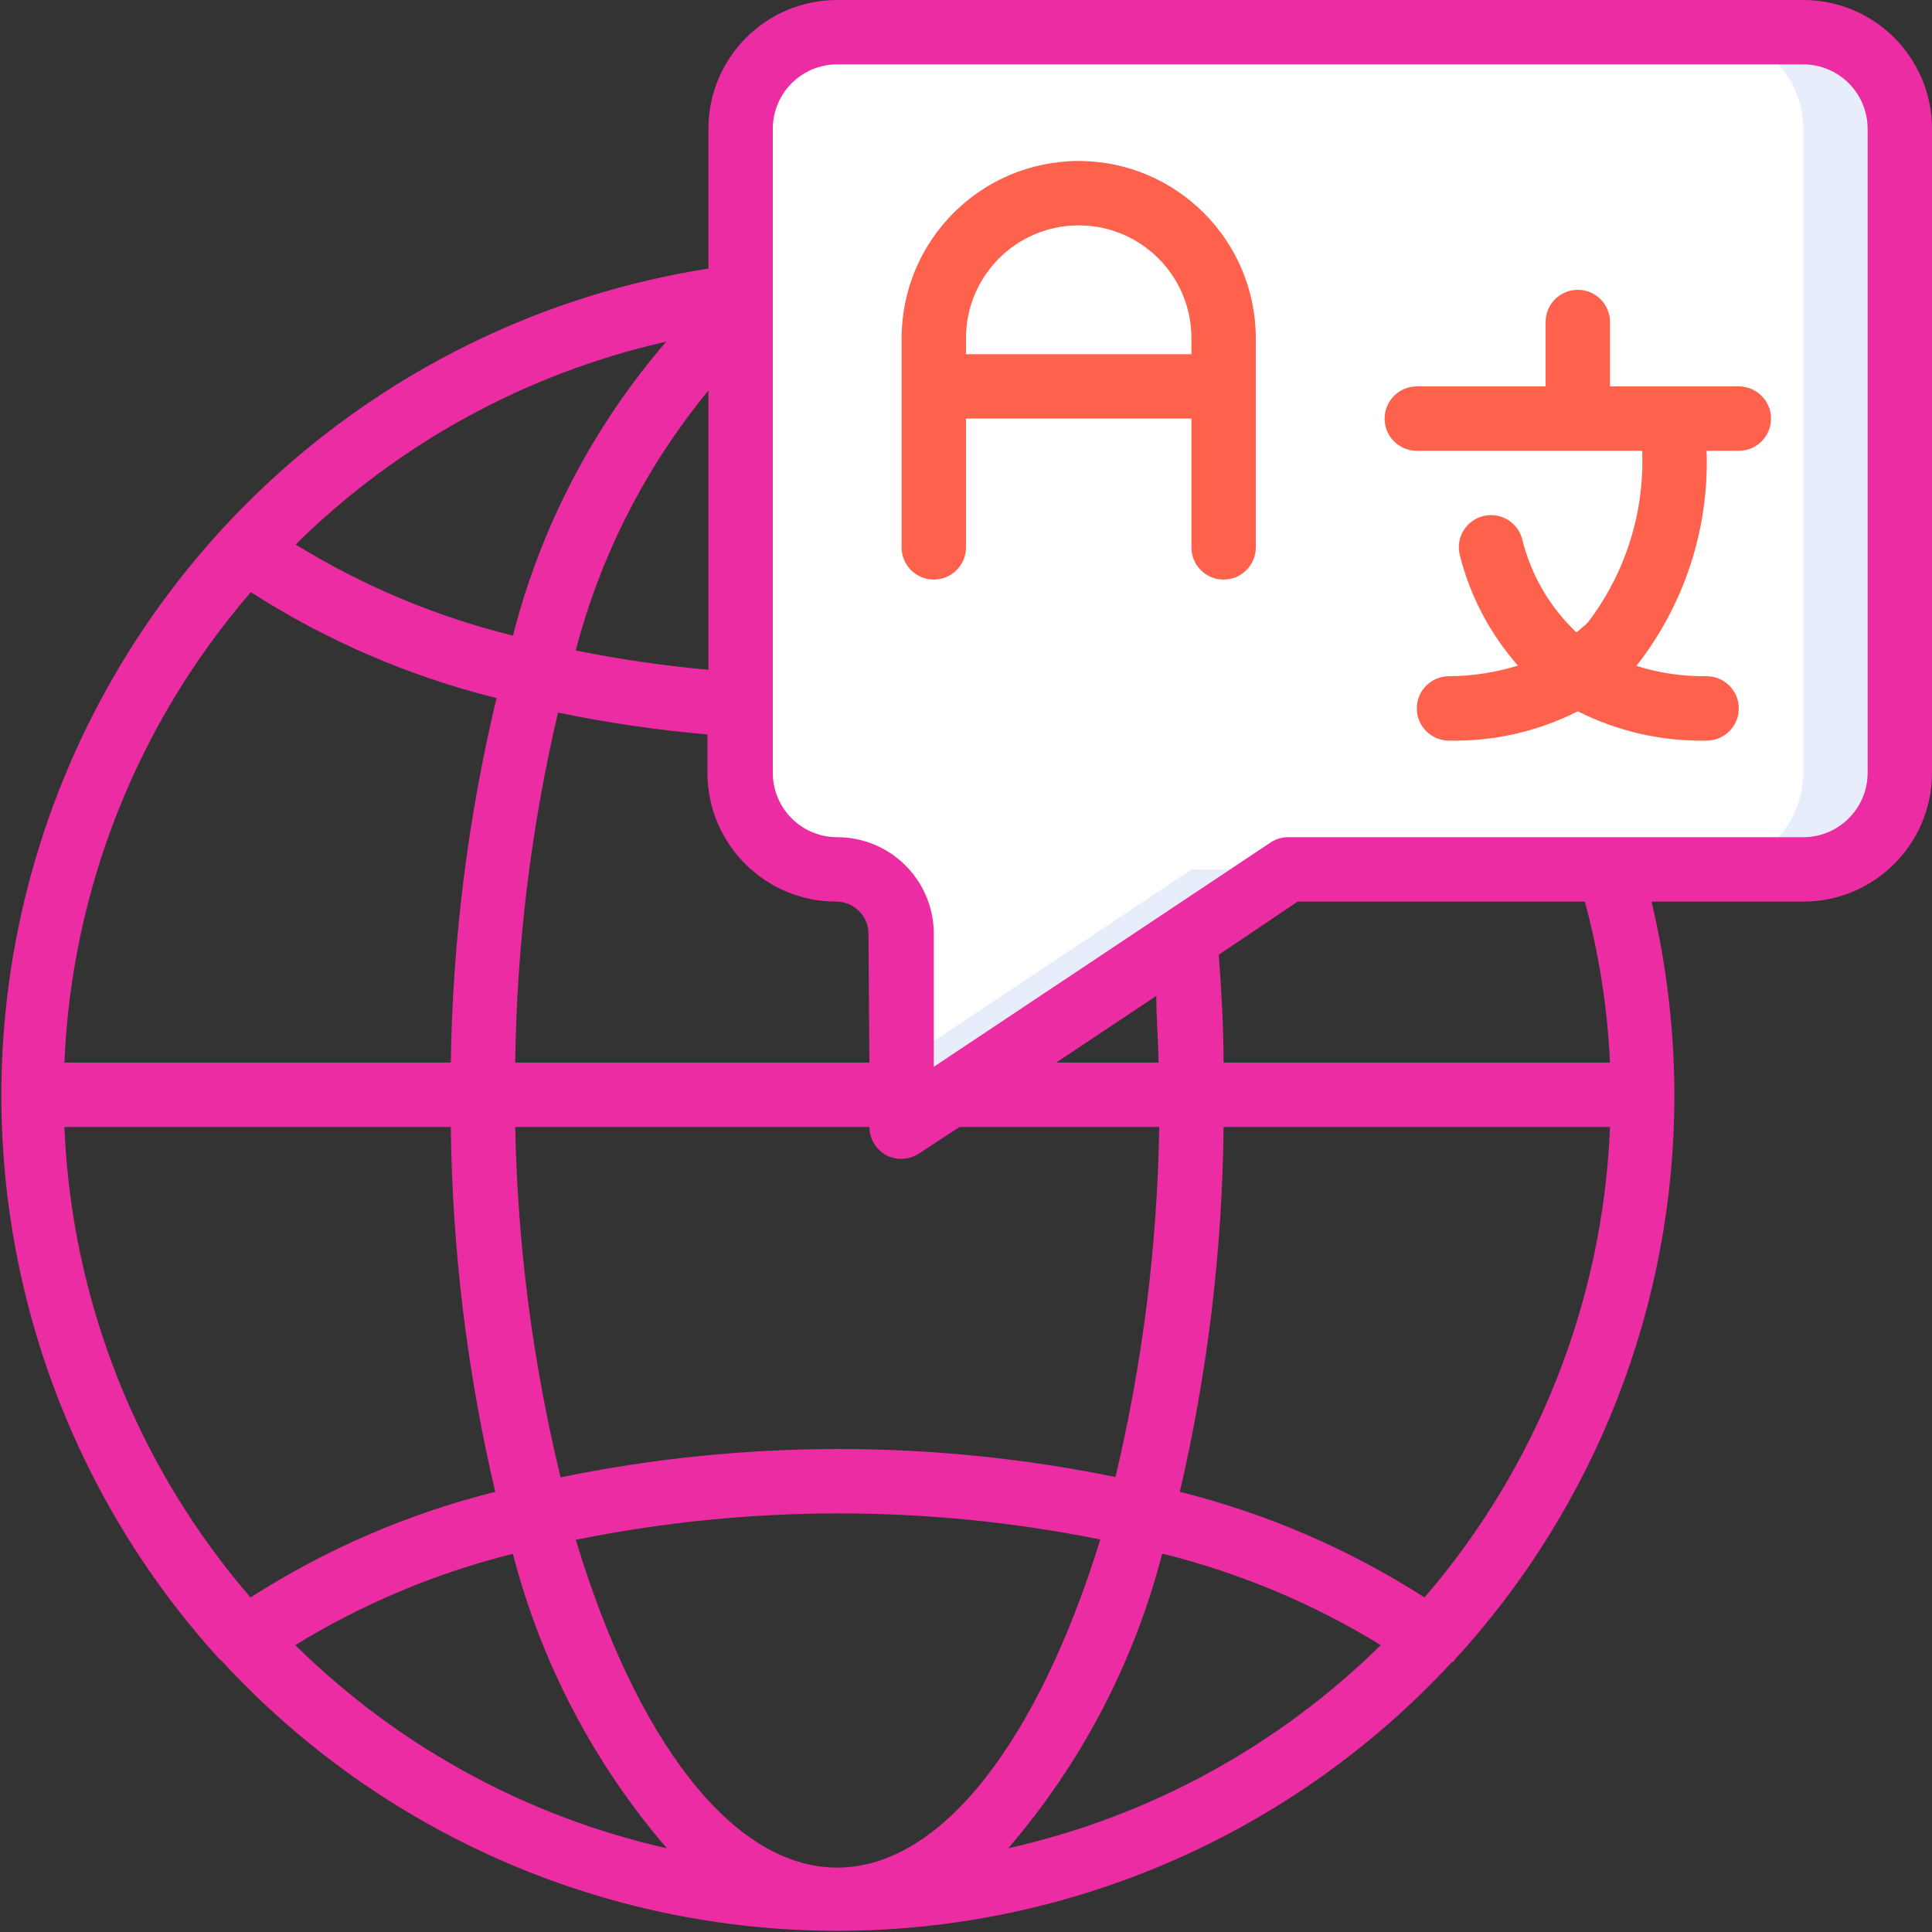 <svg width="97" height="97" viewBox="0 0 97 97" fill="none" xmlns="http://www.w3.org/2000/svg">
<rect x="0" y="0" width="97" height="97" fill="#333333" stroke="none"/>
<g clip-path="url(#clip0)">
<path d="M95.383 6.467V38.8C95.383 41.479 93.212 43.651 90.533 43.651H64.667L45.267 56.584V46.884C45.267 45.098 43.819 43.651 42.033 43.651C39.355 43.651 37.183 41.479 37.183 38.8V6.467C37.183 3.789 39.355 1.617 42.033 1.617H90.533C93.212 1.617 95.383 3.789 95.383 6.467Z" fill="#E8EDFC"/>
<path d="M90.533 6.467V38.8C90.533 41.479 88.362 43.651 85.683 43.651H59.817L45.267 53.35V46.884C45.267 45.098 43.819 43.651 42.033 43.651C39.355 43.651 37.183 41.479 37.183 38.8V6.467C37.183 3.789 39.355 1.617 42.033 1.617H85.683C88.362 1.617 90.533 3.789 90.533 6.467Z" fill="white"/>
<path d="M90.533 0H42.033C38.462 0 35.567 2.895 35.567 6.467V13.483C20.298 15.886 7.58 26.476 2.45 41.056C-2.679 55.637 0.608 71.857 11.009 83.291C11.009 83.291 11.139 83.388 11.187 83.452C19.143 92.052 30.326 96.941 42.041 96.941C53.756 96.941 64.94 92.052 72.895 83.452C72.895 83.452 72.993 83.452 73.025 83.339C80.135 75.602 84.076 65.475 84.067 54.967C84.059 51.7 83.674 48.445 82.919 45.267H90.533C94.105 45.267 97 42.371 97 38.8V6.467C97 2.895 94.105 0 90.533 0ZM58.054 50.004C58.054 51.103 58.151 52.218 58.168 53.35H53.027L58.054 50.004ZM80.833 56.583C80.485 65.282 77.203 73.607 71.521 80.203C67.741 77.779 63.591 75.988 59.235 74.9C60.635 68.893 61.372 62.751 61.433 56.583H80.833ZM3.233 56.583H22.633C22.705 62.752 23.453 68.894 24.864 74.9C20.508 75.988 16.358 77.779 12.578 80.203C6.884 73.611 3.591 65.286 3.233 56.583ZM12.594 29.73C16.387 32.166 20.554 33.963 24.929 35.049C23.495 41.047 22.725 47.184 22.633 53.35H3.233C3.599 44.646 6.898 36.322 12.594 29.73ZM35.567 33.627C33.33 33.426 31.107 33.102 28.906 32.657C30.155 27.877 32.427 23.425 35.567 19.61V33.627ZM25.753 31.913C21.901 30.962 18.22 29.419 14.841 27.338C19.971 22.272 26.417 18.744 33.449 17.153C29.778 21.412 27.144 26.465 25.753 31.913ZM25.753 78.02C27.164 83.473 29.807 88.528 33.481 92.797C26.432 91.205 19.969 87.671 14.825 82.596C18.202 80.523 21.877 78.98 25.721 78.02H25.753ZM28.987 77.293C37.651 75.547 46.577 75.547 55.242 77.293C52.186 87.187 47.368 93.767 42.033 93.767C36.698 93.767 31.881 87.187 28.906 77.293H28.987ZM58.426 78.02C62.271 78.98 65.945 80.523 69.323 82.596C64.165 87.679 57.684 91.213 50.618 92.797C54.291 88.528 56.935 83.473 58.346 78.02H58.426ZM56.082 74.173C46.867 72.276 37.361 72.276 28.146 74.173C26.748 68.41 25.983 62.512 25.867 56.583H43.65C43.652 57.179 43.981 57.726 44.507 58.006C45.021 58.27 45.638 58.239 46.123 57.925L48.177 56.583H58.2C58.11 62.509 57.372 68.407 56.001 74.173H56.082ZM43.65 53.35H25.867C25.943 47.432 26.664 41.539 28.017 35.777C30.494 36.29 32.998 36.657 35.518 36.876V38.8C35.518 42.371 38.413 45.267 41.985 45.267C42.878 45.267 43.602 45.99 43.602 46.883L43.65 53.35ZM80.833 53.35H61.433C61.433 51.507 61.32 49.696 61.191 47.934L65.152 45.267H79.572C80.284 47.908 80.706 50.618 80.833 53.35ZM93.767 38.8C93.767 40.586 92.319 42.033 90.533 42.033H64.667C64.35 42.036 64.04 42.131 63.778 42.308L46.883 53.56V46.883C46.883 44.205 44.712 42.033 42.033 42.033C40.248 42.033 38.8 40.586 38.8 38.8V6.467C38.8 4.681 40.248 3.233 42.033 3.233H90.533C92.319 3.233 93.767 4.681 93.767 6.467V38.8Z" fill="#EC2CA3"/>
<path d="M54.158 8.082C49.251 8.091 45.276 12.067 45.267 16.974V27.482C45.267 28.375 45.99 29.099 46.883 29.099C47.776 29.099 48.5 28.375 48.5 27.482V21.015H59.817V27.482C59.817 28.375 60.54 29.099 61.433 29.099C62.326 29.099 63.05 28.375 63.05 27.482V16.974C63.041 12.067 59.065 8.091 54.158 8.082ZM48.5 17.782V16.974C48.5 13.849 51.033 11.315 54.158 11.315C57.283 11.315 59.817 13.849 59.817 16.974V17.782H48.5Z" fill="#FE624C"/>
<path d="M87.3 19.401H80.833V16.167C80.833 15.275 80.109 14.551 79.217 14.551C78.324 14.551 77.6 15.275 77.6 16.167V19.401H71.133C70.24 19.401 69.517 20.125 69.517 21.017C69.517 21.91 70.24 22.634 71.133 22.634H82.45C82.57 25.729 81.609 28.77 79.734 31.235C79.556 31.429 79.346 31.574 79.152 31.752C77.804 30.482 76.855 28.848 76.42 27.048C76.183 26.194 75.304 25.689 74.447 25.916C74.031 26.026 73.675 26.298 73.459 26.671C73.244 27.044 73.186 27.488 73.3 27.904C73.82 29.946 74.818 31.835 76.21 33.417C75.089 33.765 73.923 33.945 72.75 33.951C71.857 33.951 71.133 34.675 71.133 35.567C71.133 36.46 71.857 37.184 72.75 37.184C74.993 37.232 77.214 36.726 79.217 35.713C81.22 36.724 83.44 37.229 85.683 37.184C86.576 37.184 87.3 36.46 87.3 35.567C87.3 34.675 86.576 33.951 85.683 33.951C84.489 33.965 83.299 33.791 82.159 33.433C84.571 30.362 85.819 26.537 85.683 22.634H87.3C88.193 22.634 88.917 21.91 88.917 21.017C88.917 20.125 88.193 19.401 87.3 19.401Z" fill="#FE624C"/>
</g>
<defs>
<clipPath id="clip0">
<rect width="97" height="97" fill="white"/>
</clipPath>
</defs>
</svg>
